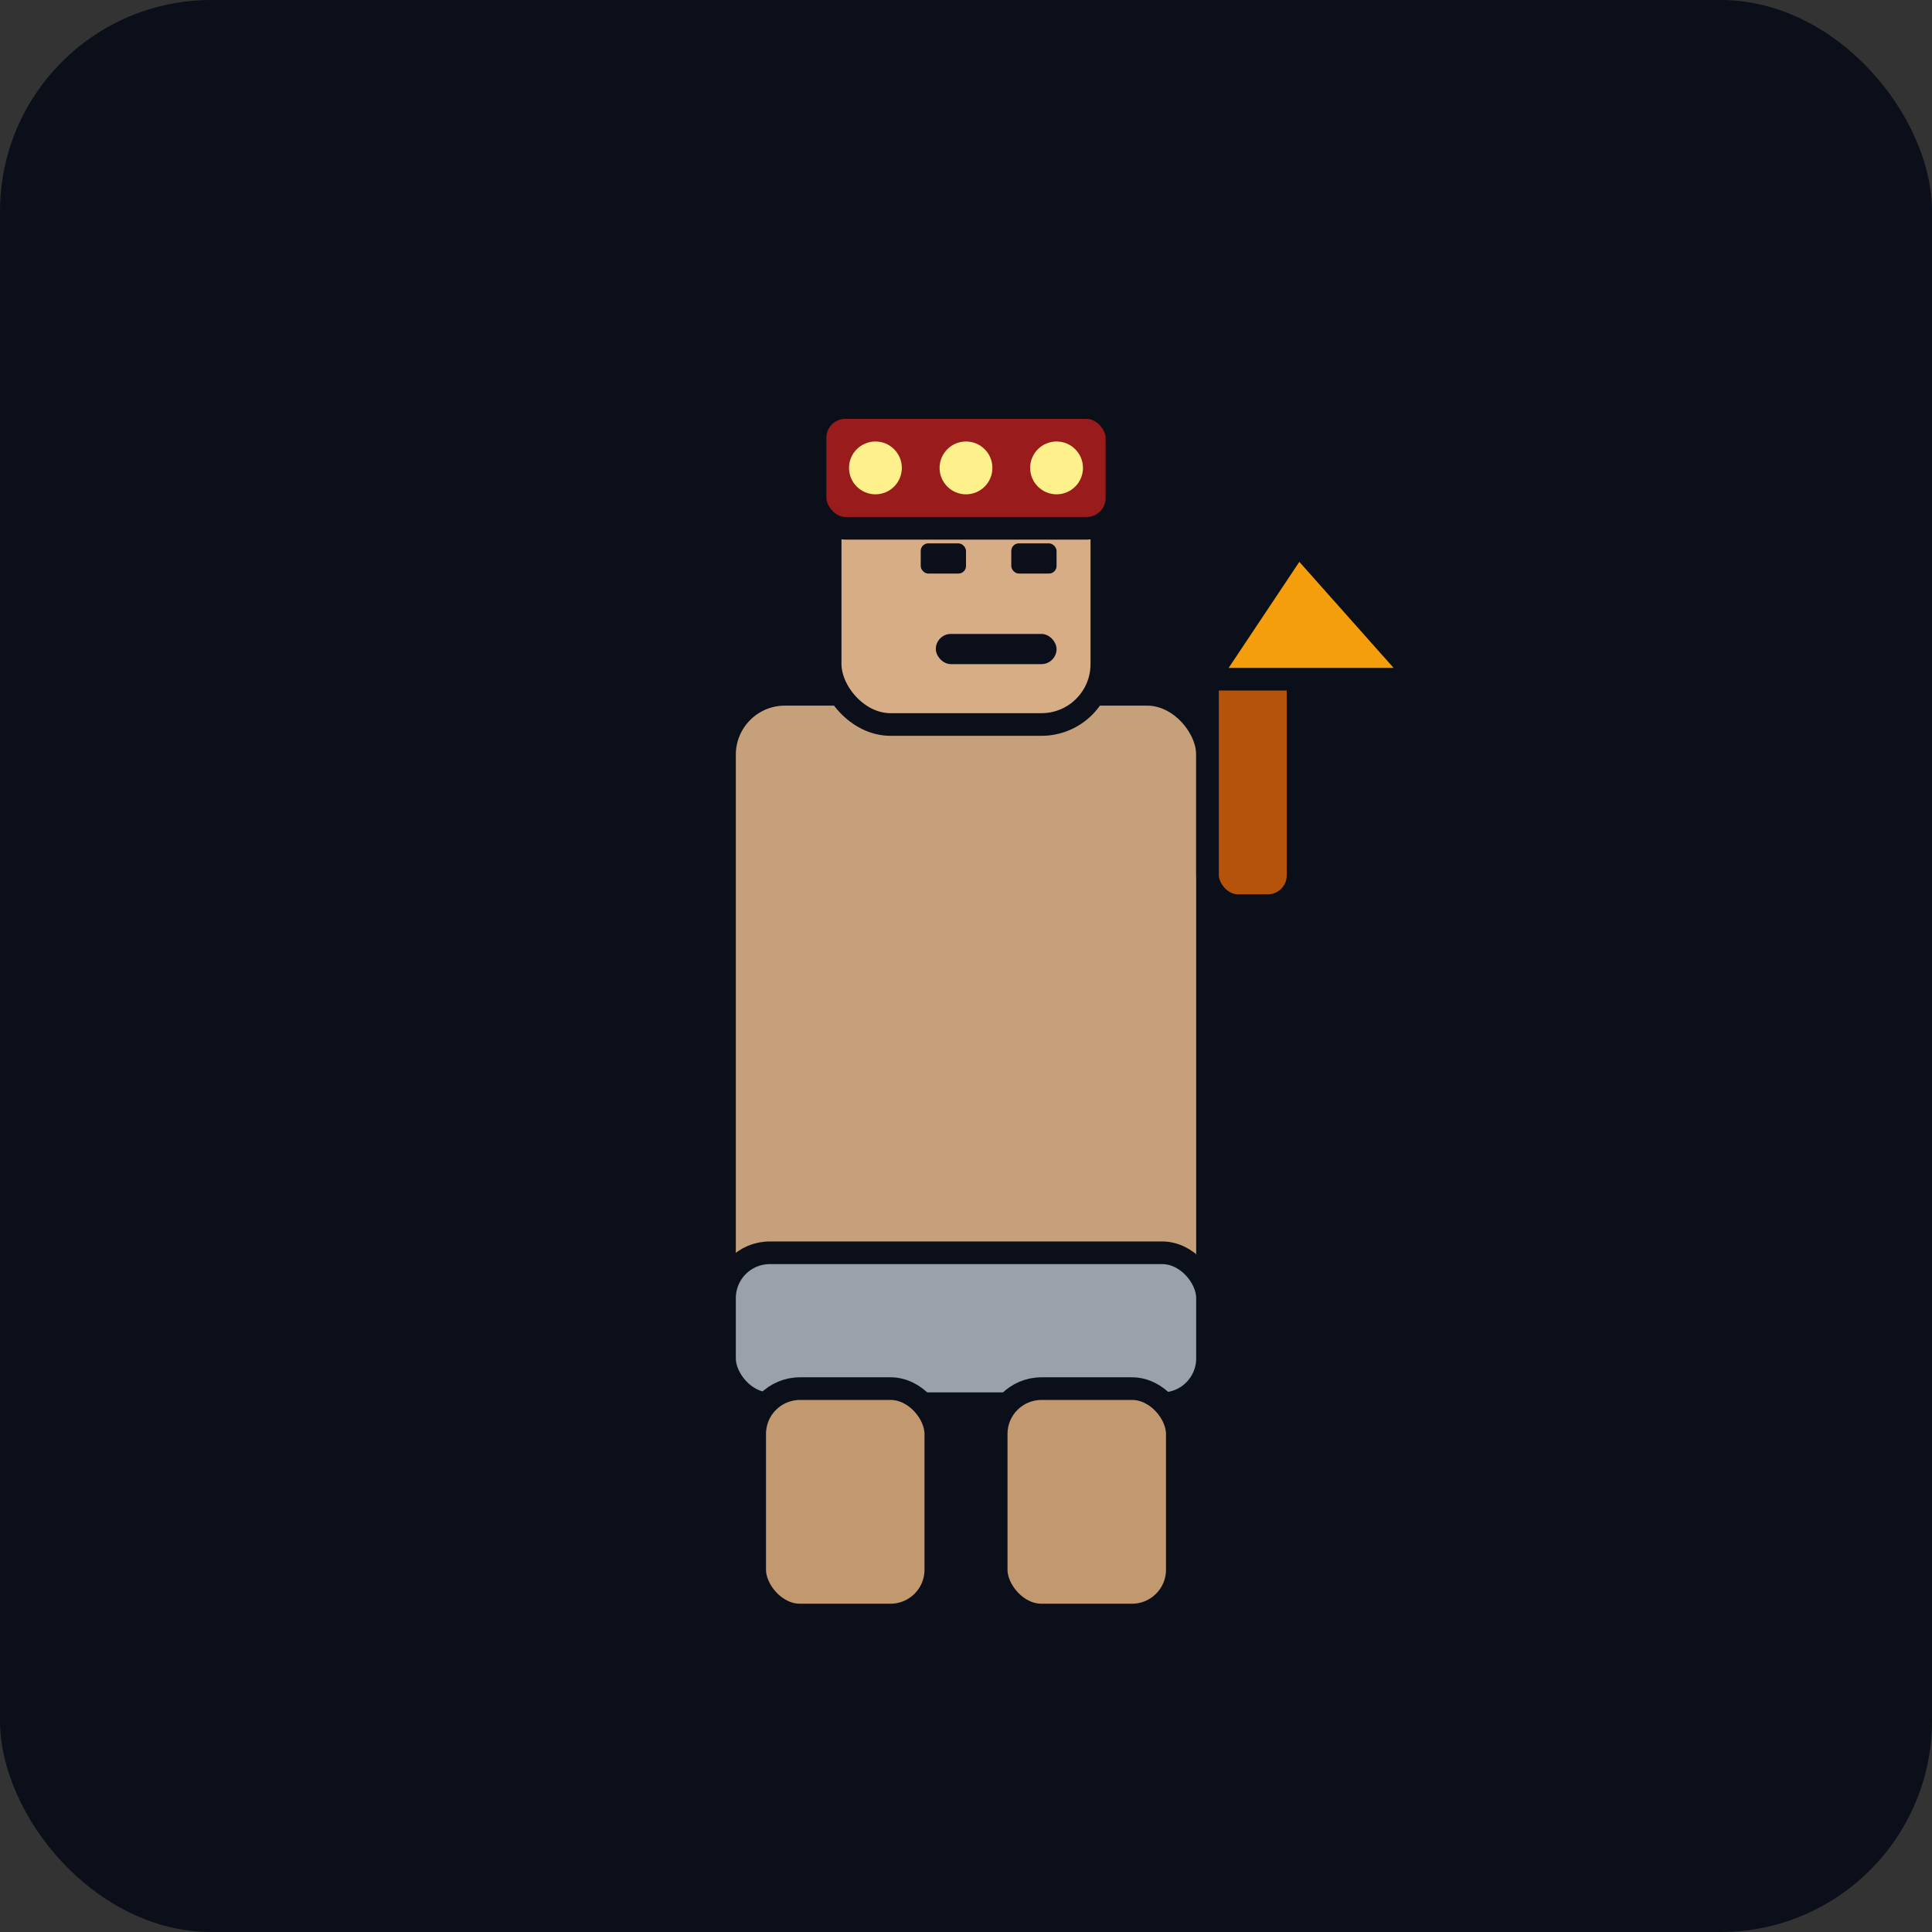<svg xmlns="http://www.w3.org/2000/svg" width="512" height="512" viewBox="0 0 256 256">
  <rect x="0" y="0" width="256" height="256" fill="#333333" stroke="none"/>
  <rect width="256" height="256" rx="28" fill="#0b0f19"/>
  <g transform="translate(0,6)">
    <!-- cuerpo -->
    <rect x="96" y="86" width="64" height="82" rx="8" fill="#c6a07a" stroke="#0b0f19" stroke-width="3"/>
    <rect x="96" y="160" width="64" height="20" rx="6" fill="#9aa1ab" stroke="#0b0f19" stroke-width="3"/>
    <rect x="100" y="178" width="24" height="30" rx="6" fill="#c2986f" stroke="#0b0f19" stroke-width="3"/>
    <rect x="132" y="178" width="24" height="30" rx="6" fill="#c2986f" stroke="#0b0f19" stroke-width="3"/>
    <!-- cabeza + casco -->
    <rect x="110" y="54" width="36" height="36" rx="8" fill="#d7ad86" stroke="#0b0f19" stroke-width="3"/>
    <rect x="108" y="48" width="40" height="16" rx="4" fill="#991b1b" stroke="#0b0f19" stroke-width="3"/>
    <circle cx="116" cy="56" r="3.5" fill="#fef08a"/>
    <circle cx="128" cy="56" r="3.5" fill="#fef08a"/>
    <circle cx="140" cy="56" r="3.5" fill="#fef08a"/>
    <!-- garrote triangular -->
    <rect x="160" y="76" width="12" height="38" rx="4" fill="#b45309" stroke="#0b0f19" stroke-width="3"/>
    <polygon points="172,66 188,84 160,84" fill="#f59e0b" stroke="#0b0f19" stroke-width="3"/>
    <!-- ojos/boca -->
    <rect x="122" y="66" width="6" height="4" rx="1" fill="#0b0f19"/>
    <rect x="134" y="66" width="6" height="4" rx="1" fill="#0b0f19"/>
    <rect x="124" y="78" width="16" height="4" rx="2" fill="#0b0f19"/>
  </g>
</svg>
